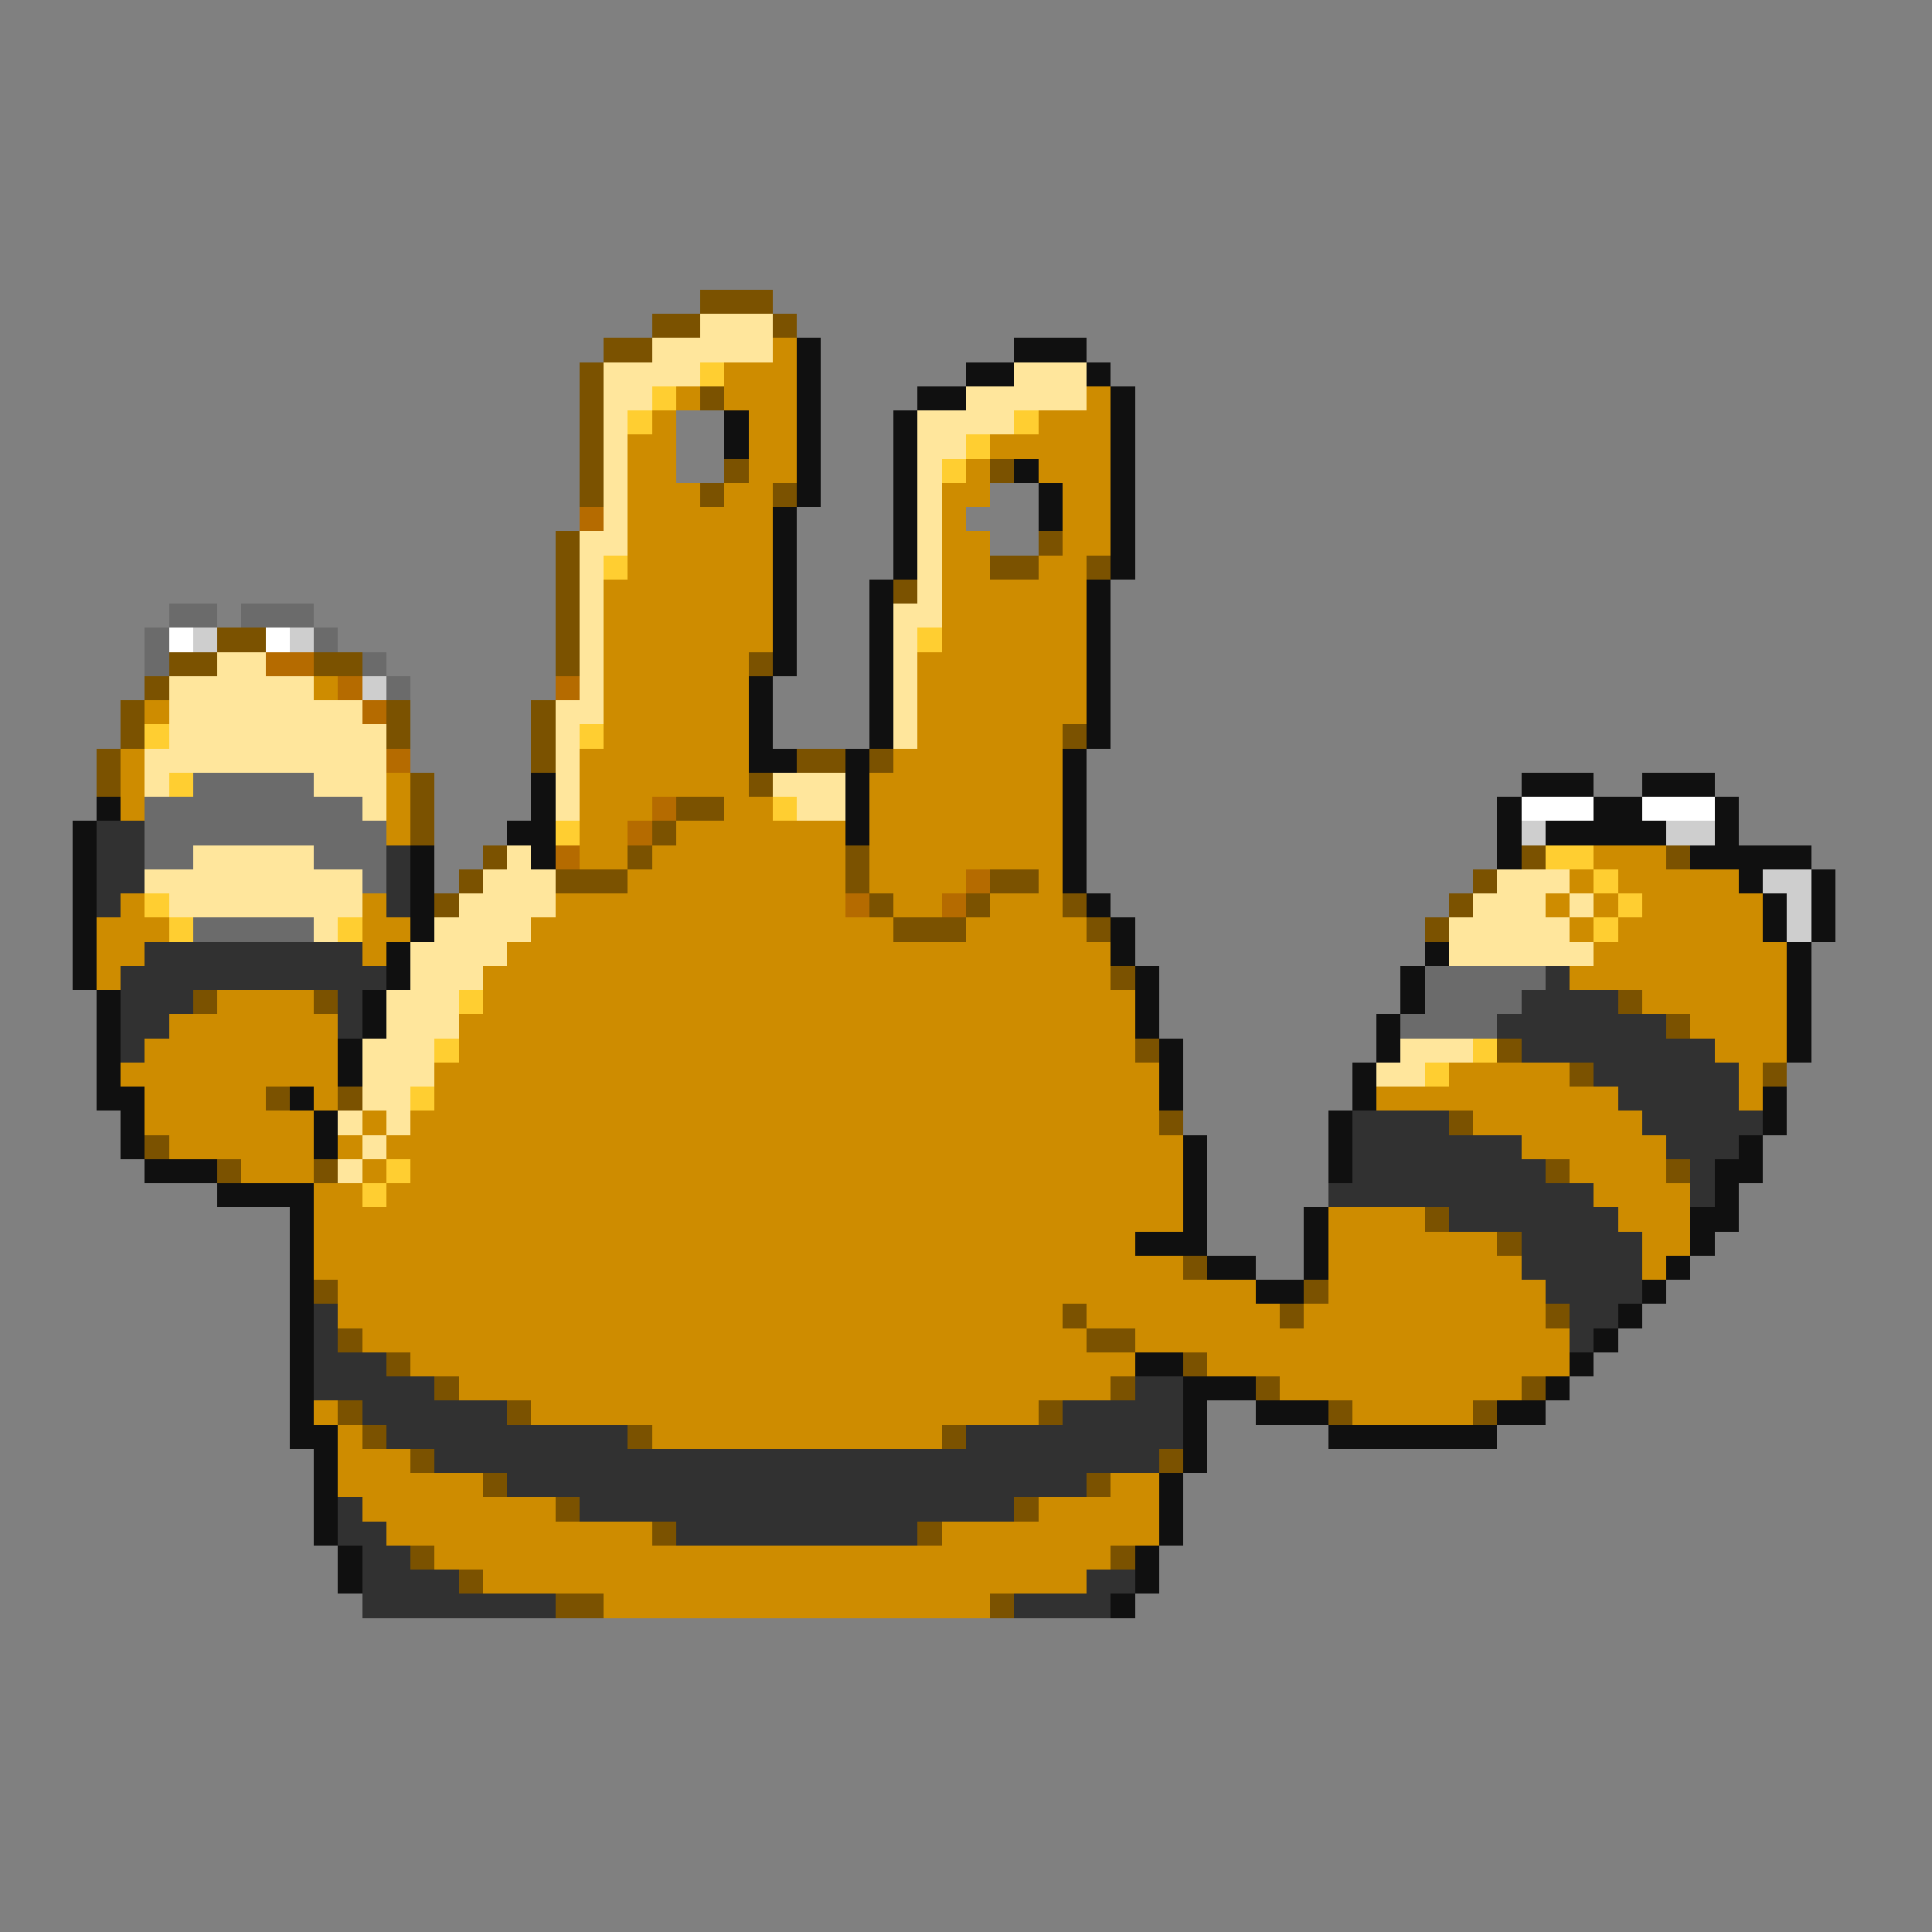 <svg xmlns="http://www.w3.org/2000/svg" viewBox="0 -0.5 80 80" shape-rendering="crispEdges">
<rect x="0" y="-0.5" width="80" height="80" fill="#808080" stroke="none"/>
<path stroke="#7b5200" d="M29 12h3M27 13h2M32 13h1M25 14h2M24 15h1M24 16h1M29 16h1M24 17h1M24 18h1M24 19h1M30 19h1M41 19h1M24 20h1M29 20h1M32 20h1M23 22h1M43 22h1M23 23h1M41 23h2M45 23h1M23 24h1M37 24h1M23 25h1M9 26h2M23 26h1M7 27h2M13 27h2M23 27h1M31 27h1M6 28h1M5 29h1M16 29h1M22 29h1M5 30h1M16 30h1M22 30h1M44 30h1M4 31h1M22 31h1M33 31h2M36 31h1M4 32h1M17 32h1M31 32h1M17 33h1M28 33h2M17 34h1M27 34h1M20 35h1M26 35h1M35 35h1M63 35h1M69 35h1M19 36h1M23 36h3M35 36h1M41 36h2M61 36h1M18 37h1M36 37h1M40 37h1M44 37h1M60 37h1M37 38h3M45 38h1M59 38h1M46 40h1M8 41h1M13 41h1M67 41h1M69 42h1M47 43h1M62 43h1M65 44h1M73 44h1M11 45h1M14 45h1M48 46h1M60 46h1M6 47h1M9 48h1M13 48h1M64 48h1M69 48h1M59 50h1M62 51h1M49 52h1M13 53h1M54 53h1M44 54h1M53 54h1M64 54h1M14 55h1M45 55h2M16 56h1M49 56h1M18 57h1M46 57h1M52 57h1M63 57h1M14 58h1M21 58h1M43 58h1M55 58h1M61 58h1M15 59h1M26 59h1M39 59h1M17 60h1M48 60h1M20 61h1M45 61h1M23 62h1M42 62h1M27 63h1M38 63h1M17 64h1M46 64h1M19 65h1M23 66h2M41 66h1" />
<path stroke="#ffe69c" d="M29 13h3M27 14h5M25 15h4M42 15h3M25 16h2M40 16h5M25 17h1M38 17h4M25 18h1M38 18h2M25 19h1M38 19h1M25 20h1M38 20h1M25 21h1M38 21h1M24 22h2M38 22h1M24 23h1M38 23h1M24 24h1M38 24h1M24 25h1M37 25h2M24 26h1M37 26h1M9 27h2M24 27h1M37 27h1M7 28h6M24 28h1M37 28h1M7 29h8M23 29h2M37 29h1M7 30h9M23 30h1M37 30h1M6 31h10M23 31h1M6 32h1M13 32h3M23 32h1M32 32h3M15 33h1M23 33h1M33 33h2M8 35h5M21 35h1M6 36h9M20 36h3M62 36h3M7 37h8M19 37h4M61 37h3M65 37h1M13 38h1M18 38h4M60 38h5M17 39h4M60 39h6M17 40h3M16 41h3M16 42h3M15 43h3M58 43h3M15 44h3M57 44h2M15 45h2M14 46h1M16 46h1M15 47h1M14 48h1" />
<path stroke="#ce8c00" d="M32 14h1M30 15h3M28 16h1M30 16h3M45 16h1M27 17h1M31 17h2M43 17h3M26 18h2M31 18h2M41 18h5M26 19h2M31 19h2M40 19h1M43 19h3M26 20h3M30 20h2M39 20h2M44 20h2M26 21h6M39 21h1M44 21h2M26 22h6M39 22h2M44 22h2M26 23h6M39 23h2M43 23h2M25 24h7M39 24h6M25 25h7M39 25h6M25 26h7M39 26h6M25 27h6M38 27h7M13 28h1M25 28h6M38 28h7M6 29h1M25 29h6M38 29h7M25 30h6M38 30h6M5 31h1M24 31h7M37 31h7M5 32h1M16 32h1M24 32h7M36 32h8M5 33h1M16 33h1M24 33h3M30 33h2M36 33h8M16 34h1M24 34h2M28 34h7M36 34h8M24 35h2M27 35h8M36 35h8M66 35h3M26 36h9M36 36h4M43 36h1M65 36h1M67 36h5M5 37h1M15 37h1M23 37h12M37 37h2M41 37h3M64 37h1M66 37h1M68 37h5M4 38h3M15 38h2M22 38h15M40 38h5M65 38h1M67 38h6M4 39h2M15 39h1M21 39h25M66 39h8M4 40h1M20 40h26M65 40h9M9 41h4M20 41h27M68 41h6M7 42h7M19 42h28M70 42h4M6 43h8M19 43h28M71 43h3M5 44h9M18 44h30M60 44h5M72 44h1M6 45h5M13 45h1M18 45h30M57 45h10M72 45h1M6 46h7M15 46h1M17 46h31M61 46h7M7 47h6M14 47h1M16 47h33M63 47h6M10 48h3M15 48h1M17 48h32M65 48h4M13 49h2M16 49h33M66 49h4M13 50h36M55 50h4M67 50h3M13 51h34M55 51h7M68 51h2M13 52h36M55 52h8M68 52h1M14 53h38M55 53h9M14 54h30M45 54h8M54 54h10M15 55h30M47 55h18M17 56h30M50 56h15M19 57h27M53 57h10M13 58h1M22 58h21M56 58h5M14 59h1M27 59h12M14 60h3M14 61h6M46 61h2M15 62h8M43 62h5M16 63h11M39 63h9M18 64h28M20 65h25M25 66h16" />
<path stroke="#101010" d="M33 14h1M42 14h3M33 15h1M40 15h2M45 15h1M33 16h1M38 16h2M46 16h1M30 17h1M33 17h1M37 17h1M46 17h1M30 18h1M33 18h1M37 18h1M46 18h1M33 19h1M37 19h1M42 19h1M46 19h1M33 20h1M37 20h1M43 20h1M46 20h1M32 21h1M37 21h1M43 21h1M46 21h1M32 22h1M37 22h1M46 22h1M32 23h1M37 23h1M46 23h1M32 24h1M36 24h1M45 24h1M32 25h1M36 25h1M45 25h1M32 26h1M36 26h1M45 26h1M32 27h1M36 27h1M45 27h1M31 28h1M36 28h1M45 28h1M31 29h1M36 29h1M45 29h1M31 30h1M36 30h1M45 30h1M31 31h2M35 31h1M44 31h1M22 32h1M35 32h1M44 32h1M63 32h3M68 32h3M4 33h1M22 33h1M35 33h1M44 33h1M62 33h1M66 33h2M71 33h1M3 34h1M21 34h2M35 34h1M44 34h1M62 34h1M64 34h5M71 34h1M3 35h1M17 35h1M22 35h1M44 35h1M62 35h1M70 35h5M3 36h1M17 36h1M44 36h1M72 36h1M75 36h1M3 37h1M17 37h1M45 37h1M73 37h1M75 37h1M3 38h1M17 38h1M46 38h1M73 38h1M75 38h1M3 39h1M16 39h1M46 39h1M59 39h1M74 39h1M3 40h1M16 40h1M47 40h1M58 40h1M74 40h1M4 41h1M15 41h1M47 41h1M58 41h1M74 41h1M4 42h1M15 42h1M47 42h1M57 42h1M74 42h1M4 43h1M14 43h1M48 43h1M57 43h1M74 43h1M4 44h1M14 44h1M48 44h1M56 44h1M4 45h2M12 45h1M48 45h1M56 45h1M73 45h1M5 46h1M13 46h1M55 46h1M73 46h1M5 47h1M13 47h1M49 47h1M55 47h1M72 47h1M6 48h3M49 48h1M55 48h1M71 48h2M9 49h4M49 49h1M71 49h1M12 50h1M49 50h1M54 50h1M70 50h2M12 51h1M47 51h3M54 51h1M70 51h1M12 52h1M50 52h2M54 52h1M69 52h1M12 53h1M52 53h2M68 53h1M12 54h1M67 54h1M12 55h1M66 55h1M12 56h1M47 56h2M65 56h1M12 57h1M49 57h3M64 57h1M12 58h1M49 58h1M52 58h3M62 58h2M12 59h2M49 59h1M55 59h7M13 60h1M49 60h1M13 61h1M48 61h1M13 62h1M48 62h1M13 63h1M48 63h1M14 64h1M47 64h1M14 65h1M47 65h1M46 66h1" />
<path stroke="#ffce31" d="M29 15h1M27 16h1M26 17h1M42 17h1M40 18h1M39 19h1M25 23h1M38 26h1M6 30h1M24 30h1M7 32h1M32 33h1M23 34h1M64 35h2M66 36h1M6 37h1M67 37h1M7 38h1M14 38h1M66 38h1M19 41h1M18 43h1M61 43h1M59 44h1M17 45h1M16 48h1M15 49h1" />
<path stroke="#b56b00" d="M24 21h1M11 27h2M14 28h1M23 28h1M15 29h1M16 31h1M27 33h1M26 34h1M23 35h1M40 36h1M35 37h1M39 37h1" />
<path stroke="#6b6b6b" d="M7 25h2M10 25h3M6 26h1M13 26h1M6 27h1M15 27h1M16 28h1M8 32h5M6 33h9M6 34h10M6 35h2M13 35h3M15 36h1M8 38h5M59 40h5M59 41h4M58 42h4" />
<path stroke="#ffffff" d="M7 26h1M11 26h1M63 33h3M68 33h3" />
<path stroke="#cecece" d="M8 26h1M12 26h1M15 28h1M63 34h1M69 34h2M73 36h2M74 37h1M74 38h1" />
<path stroke="#313131" d="M4 34h2M4 35h2M16 35h1M4 36h2M16 36h1M4 37h1M16 37h1M6 39h9M5 40h11M64 40h1M5 41h3M14 41h1M63 41h4M5 42h2M14 42h1M62 42h7M5 43h1M63 43h8M66 44h6M67 45h5M56 46h4M68 46h5M56 47h7M69 47h3M56 48h8M70 48h1M55 49h11M70 49h1M60 50h7M63 51h5M63 52h5M64 53h4M13 54h1M65 54h2M13 55h1M65 55h1M13 56h3M13 57h5M47 57h2M15 58h6M44 58h5M16 59h10M40 59h9M18 60h30M21 61h24M14 62h1M24 62h18M14 63h2M28 63h10M15 64h2M15 65h4M45 65h2M15 66h8M42 66h4" />
</svg>
